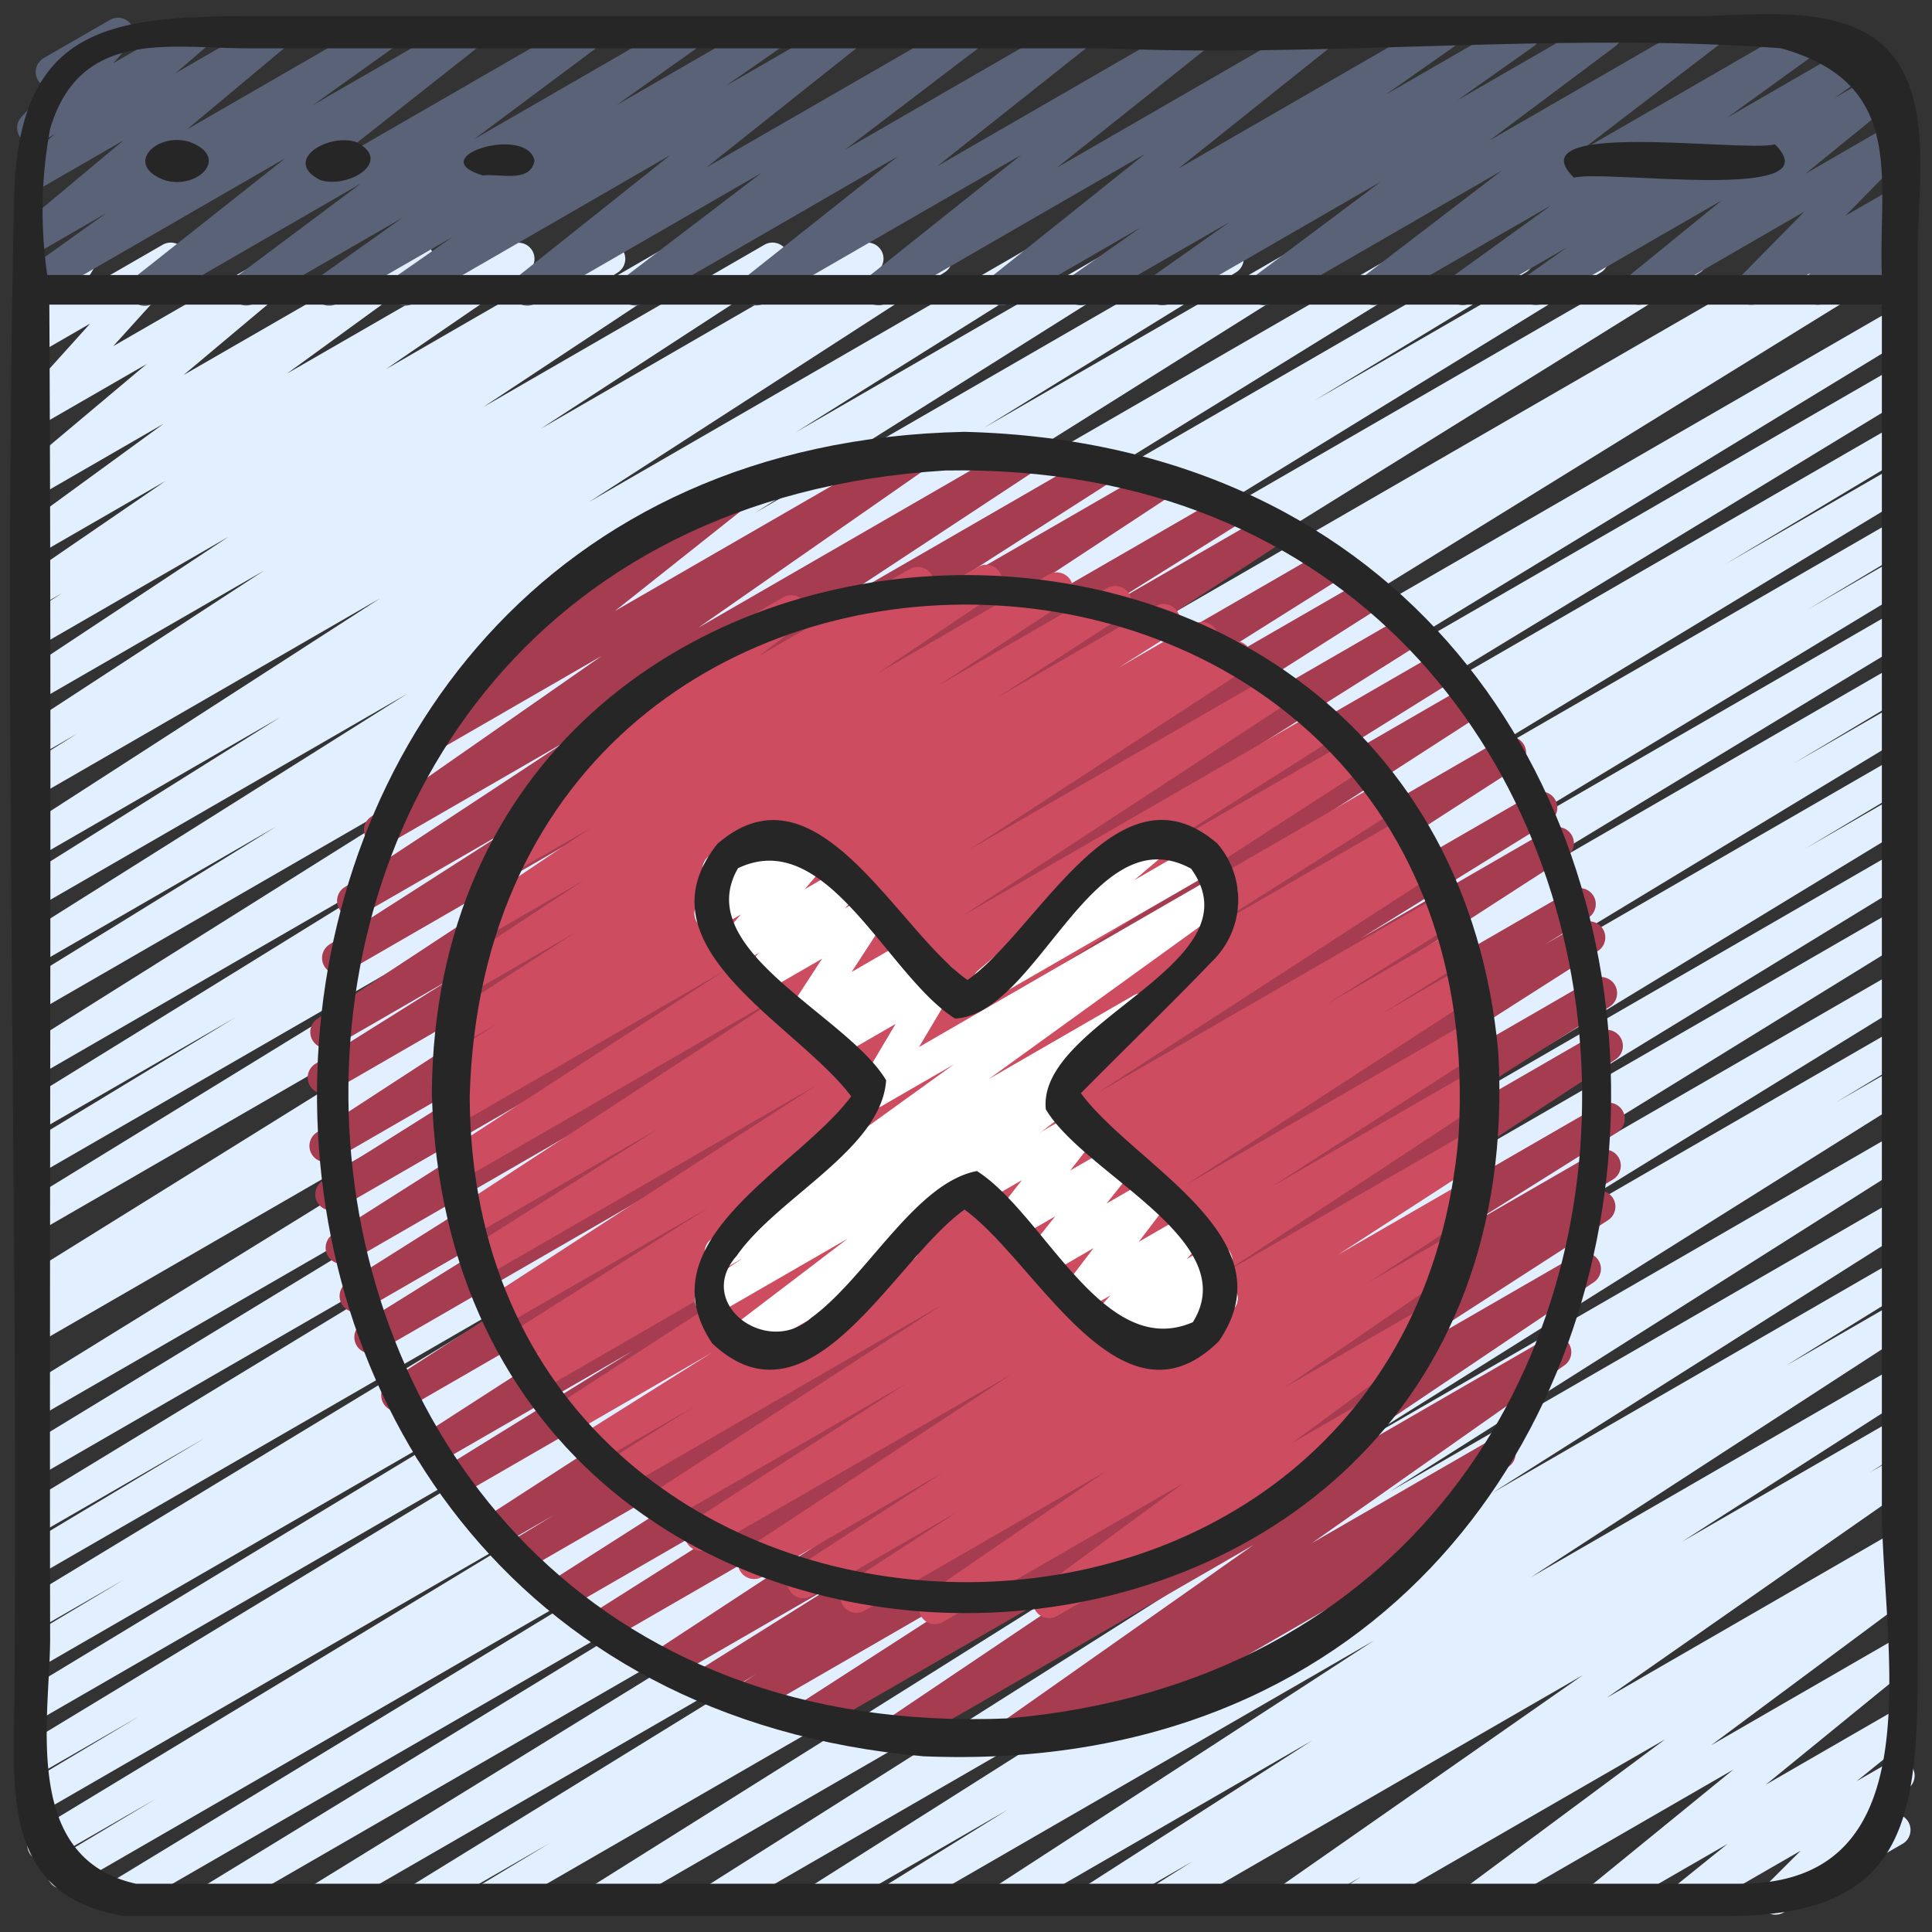 <?xml version="1.0" encoding="UTF-8"?>
<svg xmlns="http://www.w3.org/2000/svg" viewBox="0 0 60 60" width="512" height="512"><rect x="0" y="0" width="60" height="60" fill="#333333" stroke="none"/><g id="websites_colour" data-name="websites colour"><path d="M27.786,59.47a.5.5,0,0,1-.264-.925L31.3,56.2l-5.543,3.2a.5.5,0,0,1-.518-.855l12.891-8.165L22.509,59.4a.5.5,0,0,1-.518-.855L38.073,48.363,18.951,59.4a.5.5,0,0,1-.515-.856L35.86,47.605,15.427,59.4a.5.5,0,0,1-.509-.86L17.1,57.224,13.322,59.4a.5.5,0,0,1-.512-.858l16.176-9.967L10.234,59.4a.5.5,0,0,1-.512-.858l19.6-12.084L6.9,59.4a.5.5,0,0,1-.51-.859L25,47.159,3.845,59.375a.5.5,0,0,1-.51-.859L21.5,47.466,2.219,58.6a.5.5,0,0,1-.507-.862l3.152-1.887L1.587,57.738a.5.5,0,0,1-.509-.86l16.838-10.2L1.28,56.284a.5.5,0,0,1-.507-.861L4.326,53.3,1.279,55.055a.5.5,0,0,1-.508-.861L18.884,43.211,1.279,53.375a.5.5,0,0,1-.508-.86l16.6-10.047L1.279,51.757A.5.5,0,0,1,.772,50.9l3.093-1.851L1.279,50.537a.5.5,0,0,1-.508-.86L18.548,38.9l-17.27,9.97a.5.5,0,0,1-.507-.861L6.378,44.65l-5.1,2.944a.5.5,0,0,1-.509-.86L21.338,34.223,1.278,45.8a.5.5,0,0,1-.509-.86L22.381,31.779,1.277,43.963A.5.5,0,0,1,.765,43.1l28.5-17.6L1.277,41.66A.5.5,0,0,1,.771,40.8l.5-.3a.5.5,0,0,1-.507-.862l25.56-15.893L1.276,38.205a.5.5,0,0,1-.511-.858l17-10.437L1.276,36.427a.5.5,0,0,1-.509-.861l6.55-3.972L1.276,35.081a.5.5,0,0,1-.512-.858L15.048,25.4,1.275,33.355A.5.5,0,0,1,.76,32.5L17.614,21.915,1.275,31.348a.5.5,0,0,1-.512-.859l7.825-4.826L1.275,29.885a.5.5,0,0,1-.516-.856L12.65,21.544,1.274,28.111a.5.5,0,0,1-.515-.856L8.7,22.276,1.274,26.565a.5.5,0,0,1-.521-.852l11.058-7.135L1.274,24.661a.5.5,0,0,1-.514-.856L2.4,22.783l-1.122.647a.5.5,0,0,1-.523-.852L8.2,17.721l-6.93,4a.5.5,0,0,1-.525-.85l6.35-4.2L1.273,20.033a.5.5,0,0,1-.521-.852l1.174-.759-.654.377a.5.5,0,0,1-.532-.845l4.4-3.016L1.272,17.171a.5.5,0,0,1-.544-.837L5.082,13.16l-3.81,2.2A.5.5,0,0,1,.7,14.544l3.854-3.238L1.271,13.2a.5.5,0,0,1-.621-.767L2.8,10.049l-1.532.884a.5.5,0,0,1-.607-.083.5.5,0,0,1-.07-.609L1.222,9.2A.5.5,0,0,1,.9,8.963a.5.5,0,0,1,.183-.684L2.263,7.6a.5.5,0,0,1,.677.692L2.453,9.1l2.6-1.5a.5.5,0,0,1,.621.767L3.517,10.75,8.98,7.6a.5.5,0,0,1,.572.815L5.7,11.647,12.721,7.6a.5.5,0,0,1,.545.837L8.915,11.6,15.858,7.6a.5.5,0,0,1,.533.844l-4.408,3.022L18.68,7.6a.5.5,0,0,1,.521.852l-1.185.767L20.82,7.6a.5.5,0,0,1,.526.849l-6.339,4.194,8.737-5.044a.5.5,0,0,1,.524.851L16.8,13.311l9.9-5.717a.5.5,0,0,1,.515.856l-1.6,1,3.222-1.859a.5.5,0,0,1,.521.852L18.3,15.585,32.138,7.593a.5.5,0,0,1,.515.856l-7.939,4.976,10.1-5.833a.5.5,0,0,1,.517.855l-11.89,7.485,14.446-8.34a.5.5,0,0,1,.512.858L30.55,13.292l9.875-5.7a.5.5,0,0,1,.515.856L24.092,19.028,43.9,7.591a.5.5,0,0,1,.513.858L30.153,17.254,46.893,7.59a.5.5,0,0,1,.509.86l-6.571,3.986L49.225,7.59a.5.5,0,0,1,.511.858L32.723,18.9,52.307,7.59a.5.5,0,0,1,.513.857L27.275,24.33l29-16.741a.5.5,0,0,1,.507.861l-.507.3,1.664-.96a.5.5,0,0,1,.512.858L29.934,26.265,58.72,9.646a.5.5,0,0,1,.509.859L37.648,23.65,58.72,11.485a.5.5,0,0,1,.509.86L38.66,24.856,58.72,13.275a.5.5,0,0,1,.507.862L53.58,17.521l5.14-2.966a.5.5,0,0,1,.509.86L41.465,26.182,58.72,16.22a.5.5,0,0,1,.507.861l-3.092,1.851,2.585-1.493a.5.5,0,0,1,.509.861l-16.6,10.047L58.72,19.058a.5.5,0,0,1,.509.86l-18.137,11L58.72,20.738a.5.5,0,0,1,.507.862L55.7,23.712l3.021-1.744a.5.5,0,0,1,.509.86L42.4,33.021,58.72,23.6a.5.5,0,0,1,.507.861l-3.172,1.9,2.665-1.538a.5.5,0,0,1,.509.86L41.073,36.727,58.72,26.539a.5.5,0,0,1,.51.859L40.619,38.781l18.1-10.45a.5.5,0,0,1,.512.858l-19.6,12.089L58.72,30.256a.5.5,0,0,1,.512.858L43.065,41.076,58.72,32.038a.5.5,0,0,1,.509.86l-2.207,1.335,1.7-.979a.5.5,0,0,1,.515.856L41.817,45.046l16.9-9.758a.5.5,0,0,1,.517.856L43.158,46.326,58.72,37.342a.5.5,0,0,1,.517.855L46.343,46.365,58.72,39.22a.5.5,0,0,1,.513.857l-3.776,2.34,3.263-1.884a.5.5,0,0,1,.522.852l-11.7,7.6L58.72,42.529a.5.5,0,0,1,.52.854l-7,4.494,6.484-3.743a.5.5,0,0,1,.516.855l-1.174.74.658-.378a.5.5,0,0,1,.536.842L49.9,52.726l8.819-5.091a.5.5,0,0,1,.521.852l-.468.3a.5.5,0,0,1,.495.861L53.141,54.2l5.579-3.221a.5.5,0,0,1,.565.821l-4.444,3.623,3.879-2.239a.5.5,0,0,1,.563.822L57.66,55.316l1.06-.611a.5.5,0,0,1,.6.786l-1.141,1.14.422-.243a.5.5,0,0,1,.5.865L55.381,59.4a.5.5,0,0,1-.6-.786l1.142-1.139L52.583,59.4a.5.5,0,0,1-.563-.822l1.625-1.31L49.95,59.4a.5.5,0,0,1-.565-.82l4.443-3.622L46.133,59.4a.5.5,0,0,1-.548-.834l6.127-4.55L42.385,59.4a.5.5,0,0,1-.522-.852l.405-.262L40.337,59.4a.5.5,0,0,1-.536-.842l9.356-6.535L36.38,59.4a.5.5,0,0,1-.517-.855l1.172-.739L34.272,59.4a.5.5,0,0,1-.52-.853l7-4.495L31.493,59.4a.5.5,0,0,1-.522-.851l11.7-7.6L28.036,59.4A.5.5,0,0,1,27.786,59.47Z" fill="#e1efff"/><path d="M4.5,9.5a.5.5,0,0,1-.309-.893L8.865,4.911,1.28,9.29a.5.5,0,0,1-.541-.84L3.3,6.619,1.28,7.786A.5.5,0,0,1,.71,6.97L3.836,4.359,1.28,5.834a.5.5,0,0,1-.575-.813l1.007-.863-.43.248A.5.5,0,0,1,.66,3.639l.828-.919A.5.5,0,0,1,1.363,1.8L3.411.62a.5.5,0,0,1,.622.768l-.519.576L5.881.6a.5.5,0,0,1,.575.812l-1.007.862L8.352.6a.5.5,0,0,1,.57.816L5.8,4.024,11.732.6a.5.5,0,0,1,.541.84L9.709,3.27,14.338.6a.5.5,0,0,1,.559.825L10.218,5.117,18.048.6a.5.5,0,0,1,.549.833L14.722,4.324,21.178.6a.5.5,0,0,1,.54.84L19.152,3.261,23.766.6a.5.5,0,0,1,.536.842L22.534,2.671,26.127.6a.5.5,0,0,1,.561.824L21.937,5.2,29.916.6a.5.5,0,0,1,.553.83L26.245,4.647,33.261.6a.5.5,0,0,1,.56.824L29.108,5.161,37.013.6a.5.5,0,0,1,.561.823L32.823,5.207,40.807.6a.5.5,0,0,1,.562.823L36.593,5.237,44.63.6a.5.5,0,0,1,.537.841L43.026,2.944,47.092.6a.5.5,0,0,1,.539.84L45.256,3.117,49.622.6a.5.5,0,0,1,.55.833L46.255,4.365,52.781.6a.5.5,0,0,1,.554.829L49.05,4.711,56.131.623a.5.5,0,0,1,.543.838l-3.047,2.2,4.06-2.344a.5.5,0,0,1,.538.841l-1.26.89,1.43-.825a.5.5,0,0,1,.565.82L56.062,5.4l2.66-1.536a.5.5,0,0,1,.606.783L57.313,6.7l1.421-.819a.5.5,0,0,1,.613.777L59.014,7a.492.492,0,0,1,.294.112.5.5,0,0,1,.158.545l-.2.6a.5.5,0,0,1-.018.855l-.5.288a.5.5,0,0,1-.725-.59L58.1,8.6,56.7,9.4a.5.5,0,0,1-.612-.777l.14-.147-1.6.925a.5.5,0,0,1-.606-.783l2.013-2.046-4.9,2.831a.5.5,0,0,1-.565-.82l2.9-2.36L47.951,9.408a.5.5,0,0,1-.538-.841l1.254-.885L45.675,9.409a.5.5,0,0,1-.543-.838l3.05-2.2L42.907,9.411a.5.5,0,0,1-.553-.829L46.638,5.3,39.511,9.413a.5.5,0,0,1-.55-.833l3.92-2.936-6.532,3.77a.5.5,0,0,1-.539-.841L38.18,6.9,33.816,9.416a.5.5,0,0,1-.537-.842l2.142-1.506L31.353,9.417a.5.5,0,0,1-.563-.823l4.776-3.817-8.04,4.642a.5.5,0,0,1-.561-.823L31.717,4.81,23.729,9.421a.5.5,0,0,1-.561-.824l4.713-3.739L19.974,9.423a.5.5,0,0,1-.553-.83l4.225-3.221L16.625,9.425a.5.5,0,0,1-.562-.824l4.751-3.782L12.833,9.427a.5.5,0,0,1-.536-.843l1.767-1.231L10.47,9.428a.5.5,0,0,1-.54-.84l2.564-1.822L7.879,9.43A.5.5,0,0,1,7.33,8.6l3.877-2.9L4.746,9.431A.491.491,0,0,1,4.5,9.5Z" fill="#5a6277"/></g><g id="Colour"><path d="M31.361,54.42a.5.5,0,0,1-.288-.909l7.849-5.526-10.9,6.292a.5.5,0,0,1-.529-.847l9.417-6.339L25.319,53.782a.5.5,0,0,1-.521-.852l7.631-4.924-9,5.2a.5.5,0,0,1-.514-.857l.566-.352-1.254.724a.5.5,0,0,1-.516-.857l4.649-2.914-5.435,3.138a.5.5,0,0,1-.525-.851L34.937,41.7,18.979,50.911a.5.5,0,0,1-.518-.855L28.9,43.446,17.661,49.932a.5.5,0,0,1-.518-.855L30.114,40.8,16.339,48.752a.5.5,0,0,1-.512-.858l1.359-.834-1.6.921a.5.5,0,0,1-.522-.852L31.445,36.538,14.3,46.438a.5.5,0,0,1-.513-.858l5.864-3.628L13.6,45.446a.5.5,0,0,1-.522-.852L29.552,33.968,12.6,43.758a.5.5,0,0,1-.522-.853L28.588,32.243,11.754,41.962a.5.5,0,0,1-.515-.857L19.7,35.831l-8.409,4.855a.5.5,0,0,1-.516-.856L21.9,32.811,10.854,39.188a.5.5,0,0,1-.517-.855l11.957-7.595L10.526,37.532a.5.5,0,0,1-.516-.855l8.754-5.508-8.413,4.857a.5.5,0,0,1-.523-.851l13.714-8.926L10.3,33.9a.5.5,0,0,1-.516-.856L14,30.4,10.381,32.49a.5.5,0,0,1-.525-.85l11.631-7.652L10.738,30.193a.5.5,0,0,1-.519-.853l5.622-3.6-4.629,2.672a.5.5,0,0,1-.525-.85l6.865-4.523-5.5,3.173a.5.5,0,0,1-.536-.843l7.173-5-4.967,2.868a.5.5,0,0,1-.561-.824l4.314-3.424A.512.512,0,0,1,17,18.733a.5.5,0,0,1,.183-.682L22.6,14.926a.5.5,0,0,1,.56.824l-4.065,3.227,9.221-5.323a.5.5,0,0,1,.536.843l-7.171,5,10.045-5.8a.5.5,0,0,1,.525.851l-6.868,4.525,8.674-5.008a.5.5,0,0,1,.519.854l-5.625,3.6,6.889-3.976a.5.5,0,0,1,.524.85L24.735,23.048l13.271-7.661a.5.5,0,0,1,.515.856L34.3,18.884l4.971-2.869a.5.5,0,0,1,.522.851L26.077,25.793,41.082,17.13a.5.5,0,0,1,.517.855l-8.747,5.5L42.3,18.034a.5.5,0,0,1,.517.855l-11.961,7.6L43.56,19.151a.5.5,0,0,1,.516.856L32.947,27.026l11.7-6.755a.5.5,0,0,1,.515.856l-8.45,5.27,8.8-5.081a.5.5,0,0,1,.521.853L29.524,32.828l17.132-9.89a.5.5,0,0,1,.521.852L30.694,34.421l16.925-9.772a.5.5,0,0,1,.513.858L42.26,29.141l5.871-3.39a.5.5,0,0,1,.521.853L32.277,37.191l16.543-9.55a.5.5,0,0,1,.512.858l-1.371.842,1.149-.663a.5.5,0,0,1,.519.854L36.662,37.807l12.8-7.392a.5.5,0,0,1,.517.856L39.542,37.885l10.114-5.839a.5.5,0,0,1,.525.85L35.645,42.43,49.7,34.316a.5.5,0,0,1,.516.857l-4.648,2.913L49.6,35.759a.5.5,0,0,1,.513.857l-.646.4a.5.5,0,0,1,.475.876l-7.628,4.921,6.662-3.844a.5.5,0,0,1,.529.847l-9.419,6.34,7.967-4.6a.5.5,0,0,1,.538.841l-7.847,5.524,5.575-3.218a.5.5,0,0,1,.529.848l-1.782,1.193a.5.5,0,0,1,.319.236.5.5,0,0,1-.183.683L34.241,54a.5.5,0,0,1-.528-.848l.082-.054-2.184,1.26A.5.5,0,0,1,31.361,54.42Z" fill="#a53c50"/><path d="M29.037,50.44a.5.5,0,0,1-.283-.912l5.58-3.829-7.5,4.33a.5.5,0,0,1-.522-.851l3.413-2.223-4.538,2.619a.5.5,0,0,1-.521-.852l4.615-2.991-5.615,3.242a.5.5,0,0,1-.524-.851l8.264-5.439L22.015,48.1a.5.5,0,0,1-.521-.853l6.658-4.284-7.413,4.279a.5.5,0,0,1-.522-.851l9.032-5.864-9.792,5.653a.5.5,0,0,1-.516-.857l2.627-1.645-2.93,1.691a.5.5,0,0,1-.516-.855l3.984-2.505-4.258,2.458a.5.5,0,0,1-.523-.853l10.417-6.755L16.874,43.138a.5.5,0,0,1-.514-.858l.47-.291-.485.28a.5.5,0,0,1-.518-.856L22,37.507l-6.246,3.605a.5.5,0,0,1-.522-.852L25.35,33.707,15.141,39.6a.5.5,0,0,1-.518-.855l5.845-3.706-5.7,3.29a.5.5,0,0,1-.524-.851l10.191-6.665-10.01,5.78a.5.5,0,0,1-.523-.852l8.54-5.56-8.148,4.7a.5.5,0,0,1-.516-.857l.594-.373L14.3,33.7a.5.5,0,0,1-.518-.854l1.678-1.064-1.047.6a.5.5,0,0,1-.521-.853l3.944-2.552L14.7,30.789a.5.5,0,0,1-.524-.851l3.956-2.6-2.9,1.676a.5.5,0,0,1-.53-.848l3.633-2.446-2.2,1.269a.5.5,0,0,1-.528-.847l1.331-.892a.5.5,0,0,1-.243-.894L19.521,22.2a.489.489,0,0,1-.194-.189.5.5,0,0,1,.183-.683l4.816-2.78a.5.5,0,0,1,.553.83l-1.318,1,4.7-2.711a.5.5,0,0,1,.528.847l-.072.049,1.656-.956a.5.5,0,0,1,.529.848l-3.64,2.451,5.312-3.066a.5.5,0,0,1,.525.85l-3.958,2.6,5.231-3.02a.5.5,0,0,1,.522.853l-3.938,2.549,4.943-2.854a.5.5,0,0,1,.517.855l-1.674,1.061,2.347-1.354a.5.5,0,0,1,.516.856l-.611.383,1.128-.65a.5.5,0,0,1,.523.851L30.1,26.39l9.424-5.442a.5.5,0,0,1,.524.852L29.86,28.463l11-6.35a.5.5,0,0,1,.518.855l-5.845,3.706,6.242-3.6a.5.5,0,0,1,.522.853L32.177,30.477l10.6-6.122a.5.5,0,0,1,.518.856l-6.181,3.911,6.375-3.68a.5.5,0,0,1,.514.858l-.458.284.435-.251a.5.5,0,0,1,.523.853l-10.42,6.756,10.565-6.1a.5.5,0,0,1,.516.855l-3.979,2.5,3.852-2.223a.5.5,0,0,1,.516.856l-2.623,1.644,2.4-1.386a.5.5,0,0,1,.522.851l-9.029,5.863,8.782-5.071a.5.5,0,0,1,.521.854l-6.665,4.289,6.247-3.606a.5.5,0,0,1,.524.85l-8.264,5.44,7.668-4.427a.5.5,0,0,1,.521.852l-4.617,2.992,3.852-2.223a.5.5,0,0,1,.522.851l-3.409,2.22,2.457-1.418a.5.5,0,0,1,.533.845l-5.581,3.829,4.118-2.377a.5.5,0,0,1,.547.835l-4.452,3.277,1.954-1.128a.5.5,0,0,1,.5.866L32.83,50.186a.5.5,0,0,1-.547-.835l4.453-3.279-7.449,4.3A.494.494,0,0,1,29.037,50.44Z" fill="#cd4c60"/><path d="M35.315,42.34a.5.5,0,0,1-.369-.838l.272-.3-.618.357a.5.5,0,0,1-.621-.768l.508-.563-.777.449a.5.5,0,0,1-.648-.736l.9-1.18-1.38.8a.5.5,0,0,1-.641-.745l.829-1.041-1.257.726a.5.5,0,0,1-.644-.74l.866-1.11-1.32.762a.5.5,0,1,1-.5-.865L33.461,34.5a.5.5,0,0,1,.643.74l-.867,1.111,1.316-.759a.5.5,0,0,1,.64.744l-.828,1.041,1.25-.722a.5.5,0,0,1,.625.1.5.5,0,0,1,.023.633l-.9,1.18,1.375-.793a.5.5,0,0,1,.621.768l-.506.559.67-.386a.5.5,0,0,1,.62.77l-.319.348a.5.5,0,0,1,.369.918l-2.629,1.517A.49.49,0,0,1,35.315,42.34Z" fill="#fff"/><path d="M30.7,31.019a.5.5,0,0,1-.324-.881l3.292-2.8a.5.5,0,0,1,.193-.664L35.733,25.6a.5.5,0,0,1,.575.813l-1.085.923,1.943-1.122a.5.5,0,1,1,.5.865l-6.712,3.876A.49.49,0,0,1,30.7,31.019Z" fill="#fff"/><path d="M22.959,42.16a.5.5,0,0,1-.3-.9l3.669-2.794-4.012,2.316a.5.5,0,0,1-.529-.847l1.278-.86-.437.252a.5.5,0,0,1-.542-.838l7.536-5.432-2.231,1.288a.5.5,0,0,1-.68-.689L27.813,31.8l-1.885,1.088a.5.5,0,0,1-.609-.782l.235-.241-.411.238a.5.5,0,0,1-.669-.706l1.056-1.623-1.721.995a.5.5,0,0,1-.615-.775l.379-.405-.6.346a.5.5,0,0,1-.63-.757l.662-.777-.691.4a.5.5,0,0,1-.636-.75l.48-.585a.5.5,0,0,1-.092-.907l1.665-.962a.5.5,0,0,1,.637.75l-.178.216.833-.481a.5.5,0,0,1,.63.757l-.662.777L26,27.033a.5.5,0,0,1,.614.775l-.379.405.6-.349a.5.5,0,0,1,.669.7l-1.057,1.622,1.73-1a.5.5,0,0,1,.608.782l-.236.243.418-.241a.493.493,0,0,1,.605.081.5.5,0,0,1,.074.607l-1.105,1.859,9.147-5.281a.5.5,0,0,1,.542.838L30.7,33.515l4.494-2.595a.5.5,0,0,1,.53.848l-2.746,1.846a.5.5,0,0,1,.21.889l-4.925,3.75a.5.5,0,0,1,.053.893l-5.105,2.947A.491.491,0,0,1,22.959,42.16Z" fill="#fff"/></g><g id="Lines"><path d="M.443,53.034C.394,55.95.245,58.889,3.822,59.5H53.691c5.64,0,5.866-3.161,5.866-8.02V7.755c0-1.856.489-4.721-.935-6.207S54.454.5,52.6.5H8.6C3.9.5.611.446.443,6.014.087,21.674.585,37.368.443,53.034Zm53.6,5.467H4.222c-3.588-.8-2.665-5.19-2.665-7.627-.024-13.8.048-27.609-.025-41.414H58.443V46.818C58.443,51.112,60.2,58.5,54.047,58.5ZM1.557,4C2.488.872,5.3,1.5,7.674,1.5H34.3c6.935.3,14.151-.516,21.016,0,3.914,1.108,3.012,4.061,3.126,7.041H1.468A13.848,13.848,0,0,1,1.557,4Z" fill="#262626"/><path d="M5.1,5.591c1.016.323,2.076-.7.794-1.182C4.881,4.086,3.821,5.109,5.1,5.591Z" fill="#262626"/><path d="M9.938,5.588c.858.29,2.307-.572,1.124-1.176C10.2,4.122,8.755,4.983,9.938,5.588Z" fill="#262626"/><path d="M15,5.45c.514-.069,1.462.248,1.6-.453C16.388,3.865,13.073,4.877,15,5.45Z" fill="#262626"/><path d="M48.879,5.516c1.017-.255,8.1.8,6.242-1.032C54.1,4.739,47.022,3.687,48.879,5.516Z" fill="#262626"/><path d="M29.956,13.411c-26.051.534-27.126,38.862-1.28,41.132C56.349,55.69,57.506,14.115,29.956,13.411Zm1.369,39.954C5.281,54.493,3.413,16.184,29.361,14.612,54.478,14.164,56.25,51.17,31.325,53.365Z" fill="#262626"/><path d="M46.53,32.673C44.651,12.2,13.557,13.252,13.411,33.95,14.032,56.258,47.808,55.092,46.53,32.673ZM45.3,35.251c-1.619,19.221-30.648,18.173-30.713-1.2C15.178,12.953,46.537,14.046,45.3,35.251Z" fill="#262626"/><path d="M37.662,29.837a2.667,2.667,0,0,0,.144-3.639c-3.08-2.662-5.524,2.658-7.759,4.237-2.233-1.581-4.684-6.9-7.766-4.229-2.558,3.205,2.467,5.592,4.154,7.841-1.649,2.227-6.476,4.458-4.316,7.673,3.043,2.857,5.605-2.563,7.834-4.155,2.24,1.615,4.863,7.1,7.9,4.086,2.227-3.233-2.625-5.455-4.285-7.7C34.924,32.576,36.325,31.23,37.662,29.837Zm-.617,11.225c-2.781,1.206-4.607-3.363-6.706-4.694-1.91.364-3.418,3.3-5.142,4.556-1.366,1.238-3.643-.44-2.317-1.925,1.264-1.821,4.492-3.306,4.64-5.451-1.216-2.031-6.082-4.03-4.6-6.585,2.771-1.323,4.637,3.352,6.739,4.669,2.565-.121,4.254-6.334,7.331-4.655,2.138,2.952-4.79,4.738-4.511,7.475C33.685,36.479,38.63,38.522,37.045,41.062Z" fill="#262626"/></g></svg>
